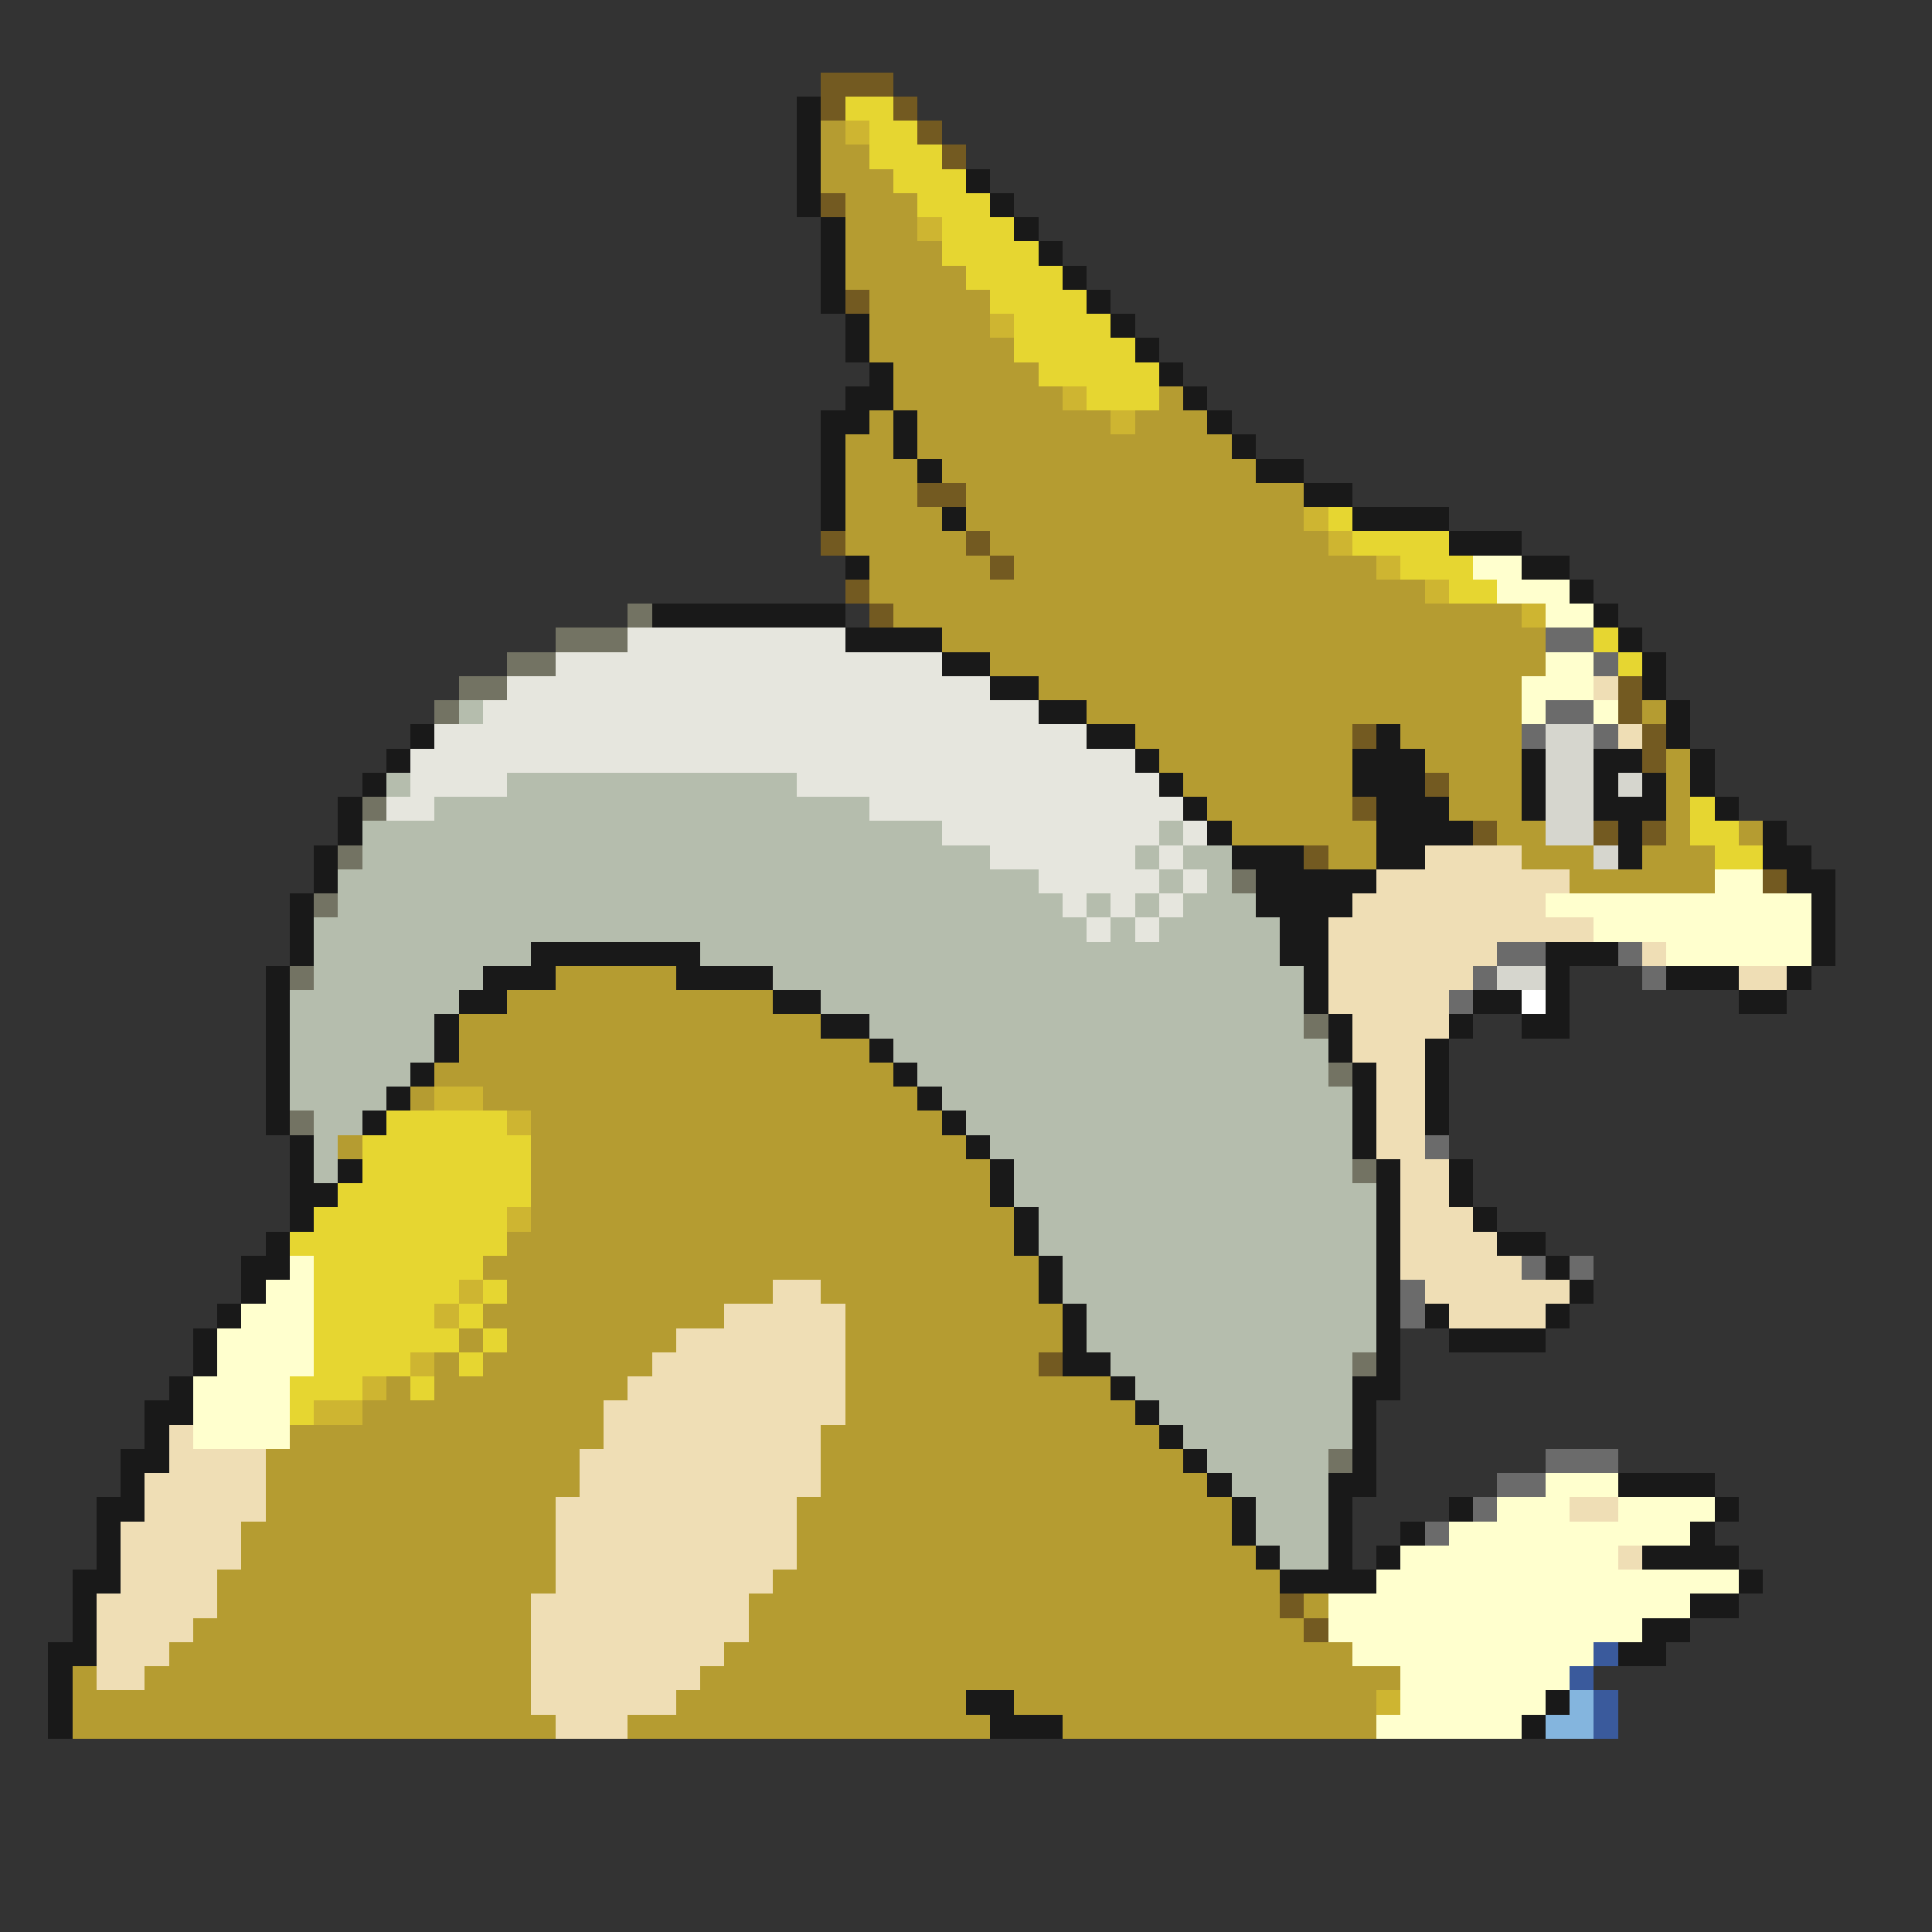 <svg xmlns="http://www.w3.org/2000/svg" viewBox="0 -0.5 80 80" shape-rendering="crispEdges">
<rect x="0" y="-0.5" width="80" height="80" fill="#333333" stroke="none"/>
<path stroke="#735a21" d="M34 3h3M34 4h1M37 4h1M38 5h1M39 6h1M34 8h1M35 12h1M38 20h2M34 22h1M40 22h1M41 23h1M35 24h1M36 25h1M67 28h1M67 29h1M56 30h1M68 30h1M68 31h1M59 32h1M56 33h1M61 34h1M66 34h1M68 34h1M54 35h1M73 36h1M43 56h1M53 66h1M54 67h1" />
<path stroke="#191919" d="M33 4h1M33 5h1M33 6h1M33 7h1M40 7h1M33 8h1M41 8h1M34 9h1M42 9h1M34 10h1M43 10h1M34 11h1M44 11h1M34 12h1M45 12h1M35 13h1M46 13h1M35 14h1M47 14h1M36 15h1M48 15h1M35 16h2M49 16h1M34 17h2M37 17h1M50 17h1M34 18h1M37 18h1M51 18h1M34 19h1M38 19h1M52 19h2M34 20h1M54 20h2M34 21h1M39 21h1M56 21h4M60 22h3M35 23h1M63 23h2M65 24h1M27 25h8M66 25h1M35 26h4M67 26h1M39 27h2M68 27h1M41 28h2M68 28h1M43 29h2M69 29h1M17 30h1M45 30h2M57 30h1M69 30h1M16 31h1M47 31h1M56 31h3M63 31h1M66 31h2M70 31h1M15 32h1M48 32h1M56 32h3M63 32h1M66 32h1M68 32h1M70 32h1M14 33h1M49 33h1M57 33h3M63 33h1M66 33h3M71 33h1M14 34h1M50 34h1M57 34h4M67 34h1M73 34h1M13 35h1M51 35h3M57 35h2M67 35h1M73 35h2M13 36h1M52 36h5M74 36h2M12 37h1M52 37h4M75 37h1M12 38h1M53 38h2M75 38h1M12 39h1M22 39h7M53 39h2M64 39h3M75 39h1M11 40h1M20 40h3M28 40h4M54 40h1M64 40h1M69 40h3M74 40h1M11 41h1M19 41h2M32 41h2M54 41h1M61 41h2M64 41h1M72 41h2M11 42h1M18 42h1M34 42h2M55 42h1M60 42h1M63 42h2M11 43h1M18 43h1M36 43h1M55 43h1M59 43h1M11 44h1M17 44h1M37 44h1M56 44h1M59 44h1M11 45h1M16 45h1M38 45h1M56 45h1M59 45h1M11 46h1M15 46h1M39 46h1M56 46h1M59 46h1M12 47h1M40 47h1M56 47h1M12 48h1M14 48h1M41 48h1M57 48h1M60 48h1M12 49h2M41 49h1M57 49h1M60 49h1M12 50h1M42 50h1M57 50h1M61 50h1M11 51h1M42 51h1M57 51h1M62 51h2M10 52h2M43 52h1M57 52h1M64 52h1M10 53h1M43 53h1M57 53h1M65 53h1M9 54h1M44 54h1M57 54h1M59 54h1M64 54h1M8 55h1M44 55h1M57 55h1M60 55h4M8 56h1M44 56h2M57 56h1M7 57h1M46 57h1M56 57h2M6 58h2M47 58h1M56 58h1M6 59h1M48 59h1M56 59h1M5 60h2M49 60h1M56 60h1M5 61h1M50 61h1M55 61h2M67 61h4M4 62h2M51 62h1M55 62h1M60 62h1M71 62h1M4 63h1M51 63h1M55 63h1M58 63h1M70 63h1M4 64h1M52 64h1M55 64h1M57 64h1M68 64h4M3 65h2M53 65h4M72 65h1M3 66h1M70 66h2M3 67h1M68 67h2M2 68h2M67 68h2M2 69h1M2 70h1M40 70h2M64 70h1M2 71h1M41 71h3M63 71h1" />
<path stroke="#e6d631" d="M35 4h2M36 5h2M36 6h3M37 7h3M38 8h3M39 9h3M39 10h4M40 11h4M41 12h4M42 13h4M42 14h5M43 15h5M45 16h3M55 21h1M56 22h4M58 23h3M60 24h2M66 26h1M67 27h1M70 33h1M70 34h2M71 35h2M16 46h5M15 47h7M15 48h7M14 49h8M13 50h8M12 51h9M13 52h7M13 53h6M20 53h1M13 54h5M19 54h1M13 55h6M20 55h1M13 56h4M19 56h1M12 57h3M17 57h1M12 58h1" />
<path stroke="#b59c31" d="M34 5h1M34 6h2M34 7h3M35 8h3M35 9h3M35 10h4M35 11h5M36 12h5M36 13h5M36 14h6M37 15h6M37 16h7M48 16h1M36 17h1M38 17h8M47 17h3M35 18h2M38 18h13M35 19h3M39 19h13M35 20h3M40 20h14M35 21h4M40 21h14M35 22h5M41 22h14M36 23h5M42 23h15M36 24h23M37 25h26M39 26h25M41 27h23M43 28h20M45 29h18M68 29h1M47 30h9M58 30h5M48 31h8M59 31h4M69 31h1M49 32h7M60 32h3M69 32h1M50 33h6M60 33h3M69 33h1M51 34h6M62 34h2M69 34h1M72 34h1M55 35h2M63 35h3M68 35h3M65 36h6M23 40h5M21 41h11M19 42h15M19 43h17M18 44h19M17 45h1M20 45h18M22 46h17M14 47h1M22 47h18M22 48h19M22 49h19M22 50h20M21 51h21M20 52h23M21 53h11M34 53h9M20 54h10M35 54h9M19 55h1M21 55h7M35 55h9M18 56h1M20 56h7M35 56h8M16 57h1M18 57h8M35 57h11M15 58h10M35 58h12M12 59h13M34 59h14M11 60h13M34 60h15M11 61h13M34 61h16M11 62h12M33 62h18M10 63h13M33 63h18M10 64h13M33 64h19M9 65h14M32 65h21M9 66h13M31 66h22M54 66h1M8 67h14M31 67h23M7 68h15M30 68h26M3 69h1M6 69h16M29 69h29M3 70h19M28 70h12M42 70h15M3 71h20M26 71h15M44 71h13" />
<path stroke="#ceb531" d="M35 5h1M38 9h1M41 13h1M44 16h1M46 17h1M54 21h1M55 22h1M57 23h1M59 24h1M63 25h1M18 45h2M21 46h1M21 50h1M19 53h1M18 54h1M17 56h1M15 57h1M13 58h2M57 70h1" />
<path stroke="#ffffce" d="M61 23h2M62 24h3M64 25h2M64 27h2M63 28h3M63 29h1M66 29h1M71 36h2M64 37h11M66 38h9M69 39h6M12 52h1M11 53h2M10 54h3M9 55h4M9 56h4M8 57h4M8 58h4M8 59h4M64 61h3M62 62h3M67 62h4M60 63h10M58 64h9M57 65h15M55 66h15M55 67h13M56 68h10M58 69h7M58 70h6M57 71h6" />
<path stroke="#737363" d="M26 25h1M23 26h3M21 27h2M19 28h2M18 29h1M15 33h1M14 35h1M51 36h1M13 37h1M12 40h1M54 42h1M55 44h1M12 46h1M56 48h1M56 56h1M55 60h1" />
<path stroke="#e6e6de" d="M26 26h9M23 27h16M21 28h20M20 29h23M18 30h27M17 31h30M17 32h4M33 32h15M16 33h2M36 33h13M39 34h9M49 34h1M41 35h6M48 35h1M43 36h5M49 36h1M44 37h1M46 37h1M48 37h1M45 38h1M47 38h1" />
<path stroke="#6b6b6b" d="M64 26h2M66 27h1M64 29h2M63 30h1M66 30h1M62 39h2M67 39h1M61 40h1M68 40h1M60 41h1M59 47h1M63 52h1M65 52h1M58 53h1M58 54h1M64 60h3M62 61h2M61 62h1M59 63h1" />
<path stroke="#efdeb5" d="M66 28h1M67 30h1M59 35h4M57 36h8M56 37h8M55 38h11M55 39h7M68 39h1M55 40h6M72 40h2M55 41h5M56 42h4M56 43h3M57 44h2M57 45h2M57 46h2M57 47h2M58 48h2M58 49h2M58 50h3M58 51h4M58 52h5M32 53h2M59 53h6M30 54h5M60 54h4M28 55h7M27 56h8M26 57h9M25 58h10M7 59h1M25 59h9M7 60h4M24 60h10M6 61h5M24 61h10M6 62h5M23 62h10M65 62h2M5 63h5M23 63h10M5 64h5M23 64h10M67 64h1M5 65h4M23 65h9M4 66h5M22 66h9M4 67h4M22 67h9M4 68h3M22 68h8M4 69h2M22 69h7M22 70h6M23 71h3" />
<path stroke="#b5bdad" d="M19 29h1M16 32h1M21 32h12M18 33h18M15 34h24M48 34h1M15 35h26M47 35h1M49 35h2M14 36h29M48 36h1M50 36h1M14 37h30M45 37h1M47 37h1M49 37h3M13 38h32M46 38h1M48 38h5M13 39h9M29 39h24M13 40h7M32 40h22M12 41h7M34 41h20M12 42h6M36 42h18M12 43h6M37 43h18M12 44h5M38 44h17M12 45h4M39 45h17M13 46h2M40 46h16M13 47h1M41 47h15M13 48h1M42 48h14M42 49h15M43 50h14M43 51h14M44 52h13M44 53h13M45 54h12M45 55h12M46 56h10M47 57h9M48 58h8M49 59h7M50 60h5M51 61h4M52 62h3M52 63h3M53 64h2" />
<path stroke="#d6d6ce" d="M64 30h2M64 31h2M64 32h2M67 32h1M64 33h2M64 34h2M66 35h1M62 40h2" />
<path stroke="#ffffff" d="M63 41h1" />
<path stroke="#3a5a9c" d="M66 68h1M65 69h1M66 70h1M66 71h1" />
<path stroke="#84b5de" d="M65 70h1M64 71h2" />
</svg>